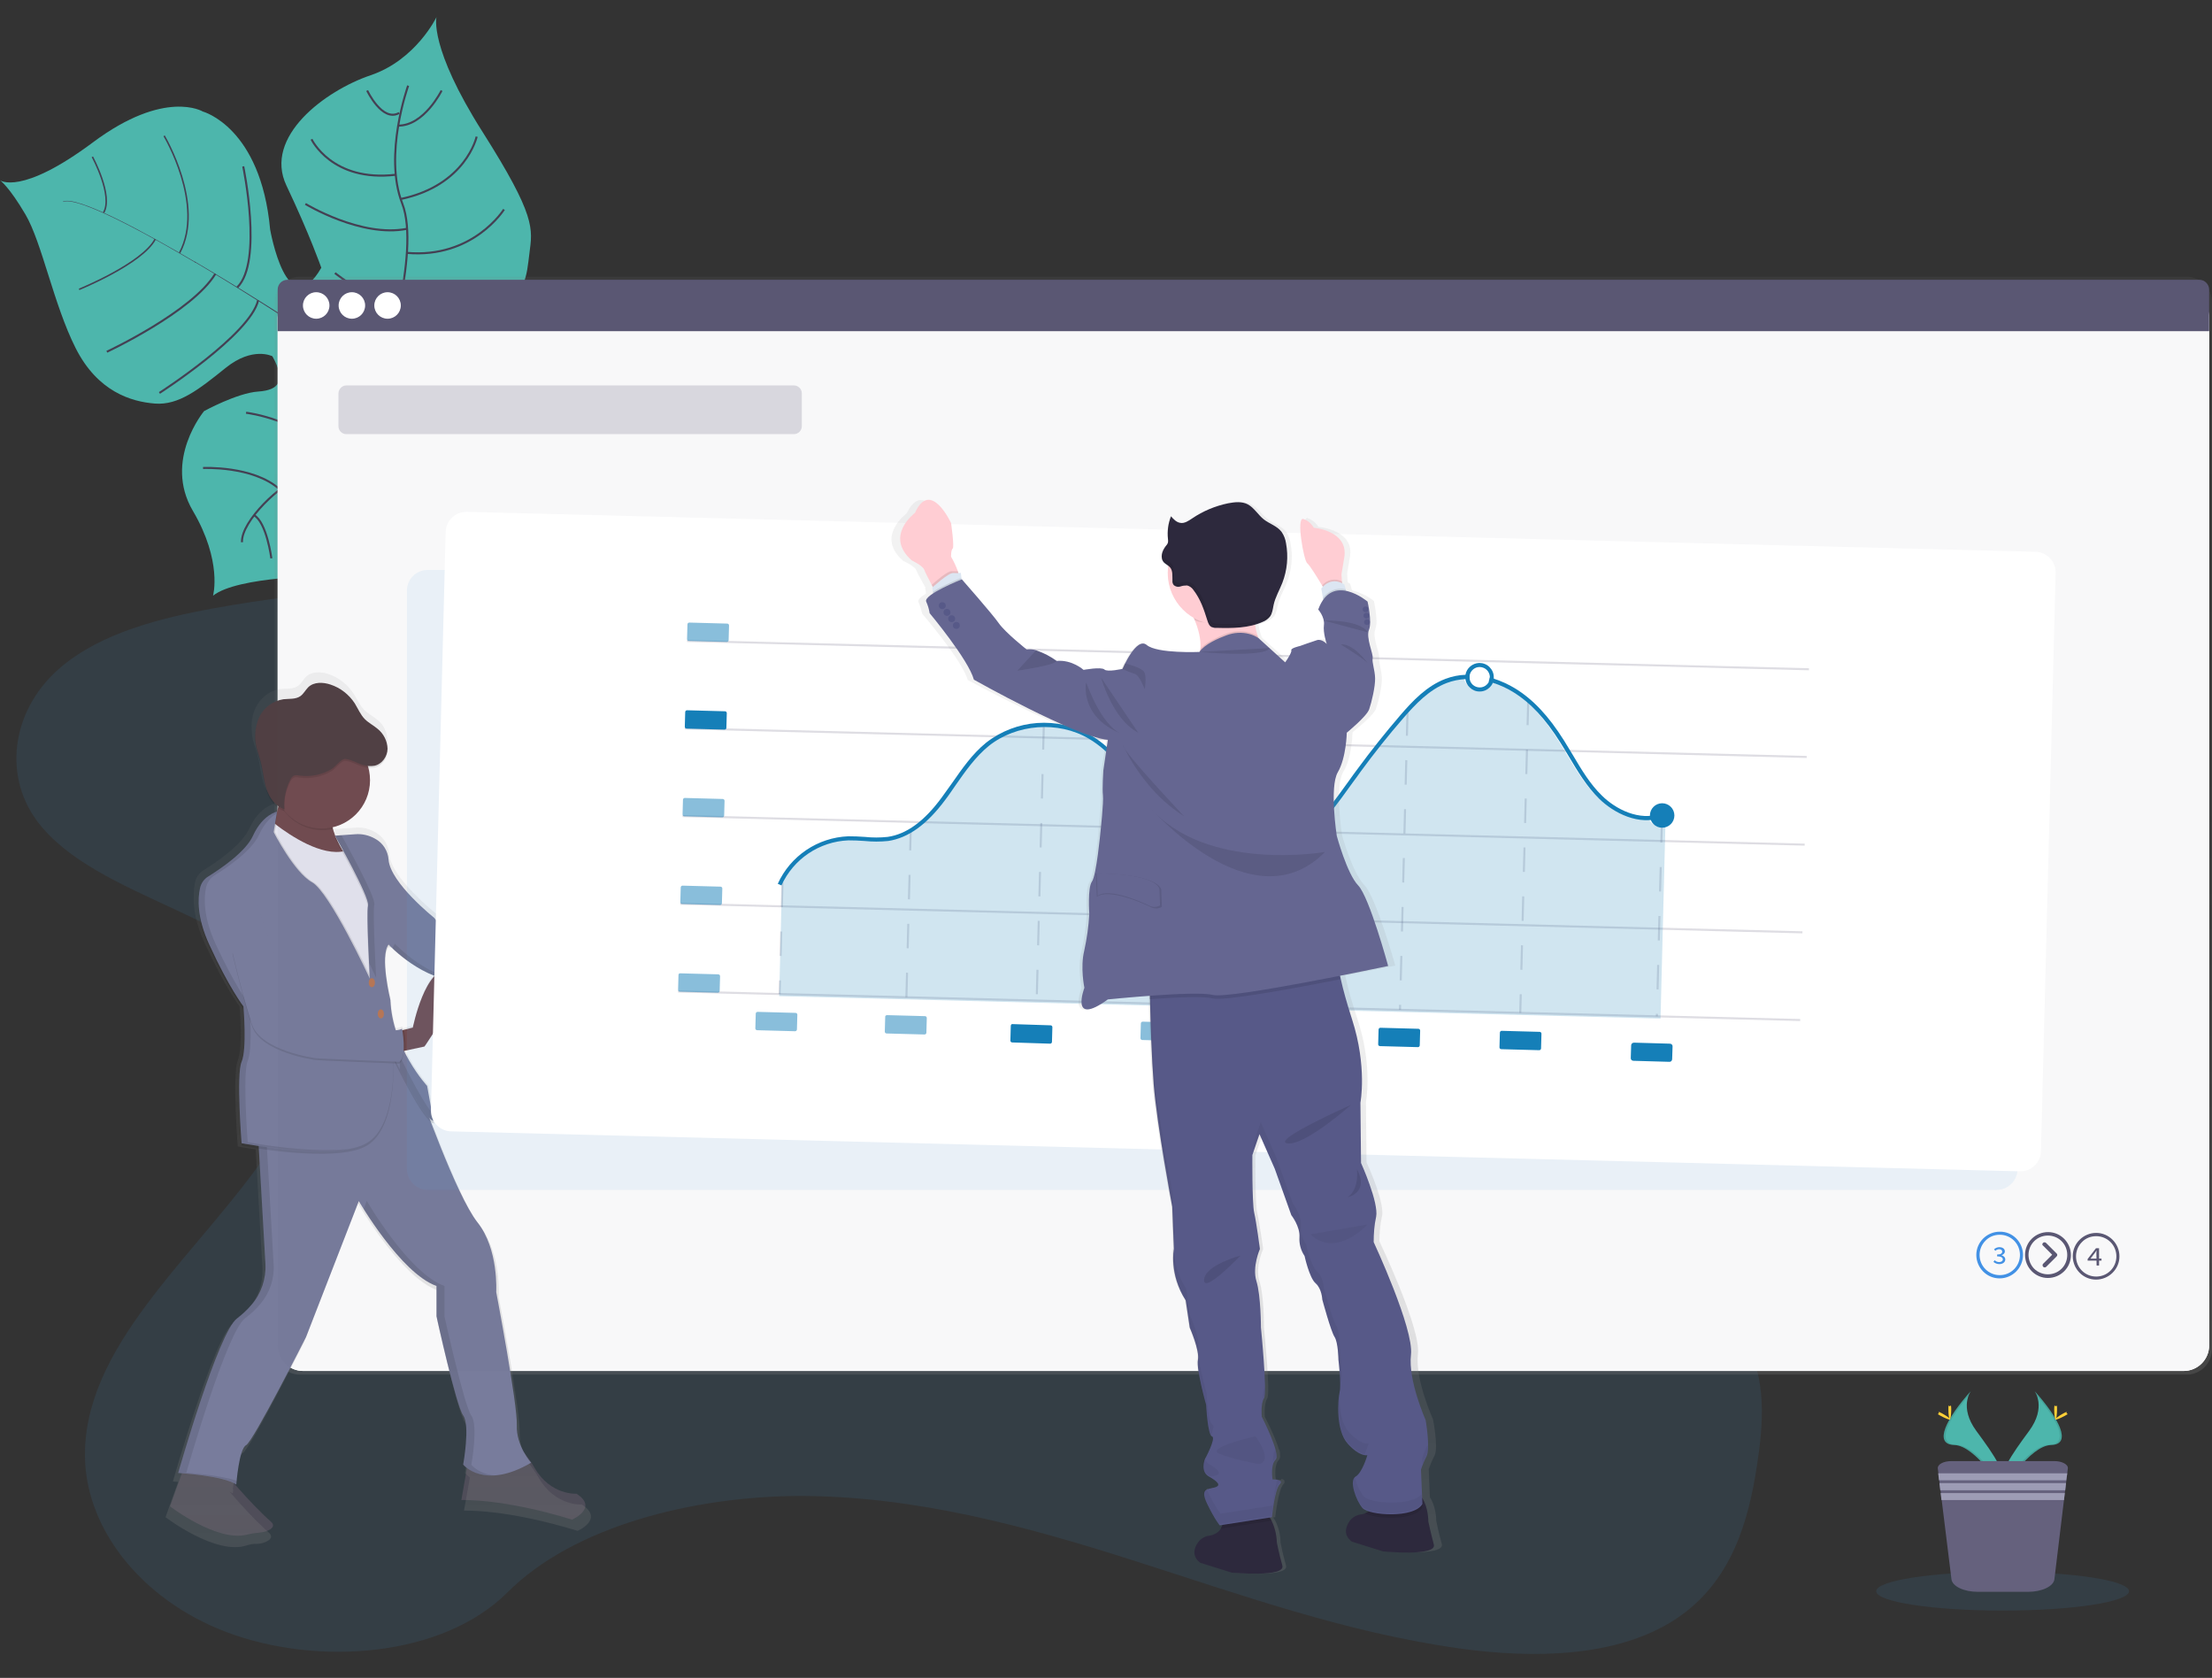<?xml version="1.0" encoding="utf-8"?>
<!-- Generator: Adobe Illustrator 22.0.1, SVG Export Plug-In . SVG Version: 6.00 Build 0)  -->
<svg version="1.1" id="ebf8a77a-edff-4dc3-b5b4-de0e5991af45"
	 xmlns="http://www.w3.org/2000/svg" xmlns:xlink="http://www.w3.org/1999/xlink" x="0px" y="0px" viewBox="0 0 1085 822.8"
	 style="enable-background:new 0 0 1085 822.8;" xml:space="preserve">
<rect x="0" y="0" width="1085" height="822.8" fill="#333333" stroke="none"/>
<style type="text/css">
	.st0{fill:#4DB6AC;}
	.st1{fill:#444053;}
	.st2{fill:none;stroke:#444053;stroke-miterlimit:10;}
	.st3{fill:none;stroke:#444053;stroke-width:0.75;stroke-miterlimit:10;}
	.st4{opacity:0.1;fill:#45A2EF;enable-background:new    ;}
	.st5{fill:url(#SVGID_1_);}
	.st6{fill:#FFFFFF;}
	.st7{fill:#4F4D59;}
	.st8{fill:url(#SVGID_2_);}
	.st9{fill:#787C9C;}
	.st10{opacity:0.1;enable-background:new    ;}
	.st11{fill:#714B4F;}
	.st12{fill:#E6E6F0;}
	.st13{fill:#BA7855;}
	.st14{fill:#503F43;}
	.st15{opacity:4.000000e-02;fill:#5A5773;enable-background:new    ;}
	.st16{fill:#5A5773;}
	.st17{opacity:0.1;fill:#5FA6E0;enable-background:new    ;}
	.st18{opacity:0.2;fill:none;stroke:#5A5773;stroke-miterlimit:10;enable-background:new    ;}
	.st19{opacity:0.2;fill:none;stroke:#5A5773;stroke-miterlimit:10;stroke-dasharray:12;enable-background:new    ;}
	.st20{fill:#157FB8;}
	.st21{display:none;opacity:0.5;fill:#DF99CA;enable-background:new    ;}
	.st22{opacity:0.2;fill:#157FB8;enable-background:new    ;}
	.st23{opacity:0.5;fill:#157FB8;enable-background:new    ;}
	.st24{fill:#4291E5;}
	.st25{opacity:0.2;fill:#5A5773;enable-background:new    ;}
	.st26{fill:url(#SVGID_3_);}
	.st27{fill:#2D293D;}
	.st28{fill:#575988;}
	.st29{opacity:5.000000e-02;enable-background:new    ;}
	.st30{opacity:5.000000e-02;}
	.st31{fill:#FFCDD3;}
	.st32{fill:#DCE6F2;}
	.st33{fill:#656691;}
	.st34{opacity:0.1;}
	.st35{fill:#FFD037;}
	.st36{fill:#65617D;}
	.st37{fill:#9D9CB5;}
</style>
<title>setup analytics</title>
<path class="st0" d="M214.1,8.4c0,0-3.8,14.7,22.6,56.3s24.5,47.5,23,59.4s-1.4,18.4-16.7,33c0,0-45.9,15.1-52,24.4
	s10.1,43.5,10.1,43.5s15.6,41.5-40.5,57.4c0,0-43.9,0.1-56.1,9.7c0,0,4.7-16.8-9.9-41.6s5.5-48.9,5.5-48.9s16.2-8.9,26.6-9.6
	s13.6-5.4,6.9-17.3c0,0-9.6-5-22.9,5.7S87.6,198.8,76,197.9s-28.1-5.8-38.9-27.2S20.6,119,12.5,105.2S0,88.4,0,88.4
	s10.2,7.8,45.6-18.6s53.9-15.1,53.9-15.1s28.4,7.6,33,57.8c0,0,8.3,47.8,25.1,18.8c0,0-5.7-16.3-17.1-40.3s19.1-46.6,41.3-54.1
	S214.1,8.4,214.1,8.4z"/>
<path class="st1" d="M31,99l-0.1-0.2c7-2.9,39.3,14.6,65.1,29.8l-0.1,0.2C59.4,107.3,36.4,96.7,31,99z"/>
<path class="st1" d="M95.3,128.4l0.3-0.1c20.6,12.1,45.4,27.6,63.9,40.1c1.8,1.2,3.6,2.4,5.5,3.5l-0.3,0.5c-1.9-1.1-3.7-2.3-5.5-3.5
	C140.7,156.3,115.9,140.5,95.3,128.4z"/>
<path class="st1" d="M164.1,172l0.5-0.4c37.2,22.3,89.5,17,89.9,17l-5.8,6.6C248.3,195.2,201.6,194.4,164.1,172z"/>
<path class="st2" d="M200.2,42c0,0-12.2,33.9-2.9,57.8s-10,83.1-10,83.1s-6.4,24.9-16.7,31.1c0,0-14.9,18.5-23.6,20.6
	s-28.8,20.9-28.3,31.3"/>
<path class="st2" d="M216.6,44.4c0,0-8.6,17.4-21.4,17.2"/>
<path class="st2" d="M233.8,67c0,0-5.2,23.9-37.3,30.6"/>
<path class="st2" d="M247.2,102.7c0,0-15.1,24.2-47.7,21.3"/>
<path class="st2" d="M244.4,148.1c0,0-28.5,18.6-50,8.4"/>
<path class="st2" d="M180.1,44.4c0,0,7.4,15.7,15.7,11"/>
<path class="st2" d="M152.8,68.3c0,0,10,21.1,41.3,17.4"/>
<path class="st2" d="M149.8,100c0,0,27.5,16.7,49.8,12.2"/>
<path class="st2" d="M164.3,133.9c0,0,21.8,17.4,32,13.4"/>
<path class="st2" d="M159.2,146.8c0,0,5.9,18.2,0.1,21.7"/>
<path class="st2" d="M139.9,174.2c0,0,11.2-11.1,8.1-13.2"/>
<path class="st2" d="M119.3,81.6c0,0,9.8,46.7-2.9,59.3"/>
<path class="st2" d="M78.2,192.7c0,0,44.5-28.6,48.4-45.4"/>
<path class="st2" d="M52.4,172.5c0,0,41.8-19.5,53.2-38.2"/>
<path class="st3" d="M80.5,66.6c0,0,20.2,33.8,7.6,57.4"/>
<path class="st3" d="M38.8,141.9c0,0,31-12.6,37.3-24.6"/>
<path class="st3" d="M45.3,76.9c0,0,10.4,19.1,5.5,27.4"/>
<path class="st2" d="M152.7,190.1c0,0,28-3.8,31,3.6"/>
<path class="st2" d="M197.5,247.4c0,0-1.5-30.6-19-42.5"/>
<path class="st2" d="M120.7,202.4c0,0,29.4,3.5,39.8,22.6"/>
<path class="st2" d="M170,269.6c0,0,4.5-22.4-16.9-38.3"/>
<path class="st2" d="M99.6,229.5c0,0,24.4-1.2,37.4,10.3"/>
<path class="st2" d="M133.1,273.8c0,0-2.3-17.8-8.6-21.2"/>
<path class="st4" d="M390.9,733.6c57.3-0.2,112.2,14.8,164.6,31.5c52.5,16.7,104.5,35.5,160.6,43.3c36.1,5,77.2,4.4,105.8-14.4
	c27.4-18,35.7-47.8,39.9-75.3c3.2-20.7,4.8-42.4-5.7-61.3c-7.2-13.1-19.8-23.9-28.6-36.3c-30.6-43.5-11-99.2,20-143.9
	c14.6-21,31.6-41.1,42.6-63.2c11.1-22.1,15.8-47.2,5.2-69c-10.5-21.6-34.9-37.2-61.2-47.8c-53.3-21.6-115.7-26.1-176.4-27.7
	c-134.4-3.6-269.2,5-403.7,13.5c-49.8,3.2-99.7,6.4-148.6,15.2c-27.2,4.9-55.1,12.2-74.5,28.1c-24.6,20-30.1,52.7-12.8,76.2
	c29.1,39.2,107.3,46.4,128,88.9c11.5,23.5,0.9,50.4-14.3,73C99.1,613,43.4,656.6,41.7,710.8c-1.3,37.3,26.9,73.5,69.5,89.6
	c44.6,16.8,105.7,12.3,137.6-19.4C281.6,748.1,340.3,734,390.9,733.6z"/>
<linearGradient id="SVGID_1_" gradientUnits="userSpaceOnUse" x1="609.85" y1="129.79" x2="609.85" y2="668.19" gradientTransform="matrix(1 0 0 -1 0 803.89)">
	<stop  offset="0" style="stop-color:#808080;stop-opacity:0.25"/>
	<stop  offset="0.54" style="stop-color:#808080;stop-opacity:0.12"/>
	<stop  offset="1" style="stop-color:#808080;stop-opacity:0.1"/>
</linearGradient>
<path class="st5" d="M147.2,135.7h925.3c6.9,0,12.5,5.6,12.5,12.5v513.4c0,6.9-5.6,12.5-12.5,12.5H147.2c-6.9,0-12.5-5.6-12.5-12.5
	V148.2C134.7,141.3,140.3,135.7,147.2,135.7z"/>
<path class="st6" d="M148.7,143.3h922.4c6.9,0,12.5,5.6,12.5,12.5v504c0,6.9-5.6,12.5-12.5,12.5H148.7c-6.9,0-12.5-5.6-12.5-12.5
	v-504C136.2,148.9,141.8,143.3,148.7,143.3z"/>
<path class="st6" d="M148.7,143.3h922.4c6.9,0,12.5,5.6,12.5,12.5v504c0,6.9-5.6,12.5-12.5,12.5H148.7c-6.9,0-12.5-5.6-12.5-12.5
	v-504C136.2,148.9,141.8,143.3,148.7,143.3z"/>
<g>
	<path class="st7" d="M91.7,715.5l-8.3,23.2c0,0,22.8,17.5,37.6,13.9c2.2-0.6,4.5-0.9,6.8-1.1c3.1-0.2,8.4-2.5,5.1-5.3
		c-10.5-9.2-24.5-26.3-24.5-26.3L91.7,715.5z M230.2,713.3l-3.9,22.3c0,0,20.2-0.9,54.3,9.6c0,0,13.1-5.7,2.2-12.7
		c0,0-12.7,0.9-20.6-12.7c-7.9-13.6-12.7-11.8-12.7-11.8L230.2,713.3z"/>
	<g>
		
			<linearGradient id="SVGID_2_" gradientUnits="userSpaceOnUse" x1="305.286" y1="222.333" x2="305.286" y2="-206.652" gradientTransform="matrix(1 0 0 1 -114.15 536.368)">
			<stop  offset="0" style="stop-color:#808080;stop-opacity:0.25"/>
			<stop  offset="0.54" style="stop-color:#808080;stop-opacity:0.12"/>
			<stop  offset="1" style="stop-color:#808080;stop-opacity:0.1"/>
		</linearGradient>
		<path class="st8" d="M285.4,737.8c0,0-13,0.9-21.1-13c-1.6-2.8-3.4-5.4-5.5-7.9c-2.6-4.3-3.9-9.1-3.9-14.1
			c0.5-10.3-10.3-66.9-10.3-66.9s1.4-21.5-9.4-35c-7.1-8.9-17.3-34.3-23.4-50.6c0.4,0.4,0.9,0.6,1.5,0.8l-0.2-1.4l0.2,0.1l-3.1-17.5
			c-4.6-5.3-8.5-11.2-11.6-17.6l0.7-0.2l9.5-2c0,0,15.5-22,16.4-32.8l1.3,0.1h1.8c19.7-0.4,42.9,2.2,42.9,2.2c0-0.1-0.1-0.3-0.2-0.8
			c-0.6-2.2-1.1-4.4-1.4-6.6l0.9-0.1l8.8-0.6c0,0,30.5-34.1,19.3-40.4s-22.9,28.3-22.9,28.3l-3.8,0.7l-1,0.2
			c0.1-0.1,0.2-0.3,0.3-0.4s-49.8-2.2-57.5-14.4c0,0-22-17.5-22.9-29.2c-0.5-6.2-4.4-9.5-7.9-11.2c-2.7-1.3-5.7-1.9-8.7-1.6
			l-10.3,0.7l0.7,1.3h-0.4c-0.6-1.5-1.2-3-1.6-4.6h0.2c-0.1-0.3-0.1-0.6-0.2-1c13-3.1,21.1-16.1,18-29.2c-0.1-0.2-0.1-0.5-0.2-0.7
			c1,0.1,2,0.1,3-0.1c3.8-0.8,6.5-4.6,6.6-8.5v-0.9c-0.1-3.9-1.9-7.6-5-10c-2.1-1.7-4.5-2.9-6.4-4.8c-2.2-2.3-3.4-5.3-5.2-8
			c-2.9-4.4-7.2-7.8-12.2-9.5c-3.7-1.3-8.3-1.4-11.1,1.3c-1.5,1.4-2.3,3.4-4,4.5c-2.4,1.7-5.6,1.2-8.5,1.5
			c-5.3,0.6-9.9,4.4-12.2,9.1c-1.4,3-2.1,6.3-2,9.6c0,2.3,0.2,4.6,0.8,6.8c0.6,2.2,1.4,4.3,2,6.5c1.3,4.6,1.6,9.4,3,13.9
			c1,3.3,2.9,6.3,5.6,8.5l-0.4,1.9c-0.3,0.1-7.3,1.6-12.1,12.1c-3.8,8.3-16.7,16.9-22.4,20.4c-2.1,1.3-3.7,3.4-4.2,5.9
			c-0.5,2.4-0.8,5-0.7,7.5c-0.1,5.4,1,12.9,5.4,22.4c9.9,21.6,17.1,31,17.1,31s0.6,6.6,0.6,13.6c0,5.2-0.4,10.3-1.5,12.9
			c-0.9,2.2-1.2,7.8-1.2,14.1c0,12.2,1.2,28.1,1.2,28.1s3.4,0.7,8.8,1.4l3.3,58.2c0.4,7-1.8,14-6.3,19.4c-2.3,2.9-5,5.4-8,7.6
			c-9.4,6.7-29.6,77.7-29.6,77.7s1,0.1,2.6,0.2L81.2,744c0,0,24.8,19,39.9,13.8c1.6-0.5,3.3-0.8,5-0.7c3,0,9.4-2.3,5.8-5.5
			c-6.4-5.6-14.2-14.2-19.3-20.1c0.5,0.2,1,0.5,1.4,0.8v-0.1l0.2,0.1c0,0,0.1-0.7,0.2-1.8l-0.2-0.1c0.5-4.7,1.9-16.4,4.8-17.8
			c3.6-1.8,30.1-54.3,30.1-54.3l26.5-68.2c0,0,21.1,36.4,39,42.6v15.2c0,0,9.9,44.9,13.5,49.8s0,24.7,0,24.7
			c0.7,0.8,1.5,1.5,2.4,2.1l-2.9,16.3c0,0,20.6-0.9,55.7,9.9C283.2,750.8,296.6,745,285.4,737.8L285.4,737.8z M202.8,503l-4.4,1.1
			l-0.9,0.2c-0.1-0.5-0.1-0.9-0.1-0.9c-1,0.4-2.1,0.7-3.2,0.8c-1.5-4.9-2.4-10-2.7-15.1c0,0-2.5-10.4-2.7-18.8
			c0-3.3,0.5-6.1,1.8-7.7l1.5,0.1l1,1l0.1,0.1l0.5,0.5l0.5,0.5l0.1,0.1l0.6,0.5l0.1,0.1l0.6,0.5h0.1l0.7,0.5l0.1,0.1l0.7,0.6h0.1
			l0.7,0.5l0.2,0.1l0.8,0.6l0.2,0.1l0.7,0.5l0.1,0.1l0.8,0.6l0.2,0.1l0.9,0.6h0.1l0.9,0.6l0.2,0.1l0.9,0.6l0.2,0.1l0.9,0.5l0.2,0.1
			l1,0.6l0.2,0.1l1,0.6h0.1l1,0.5l0.2,0.1l1.1,0.5l0.2,0.1l1,0.5l0.2,0.1l1.1,0.5l0.3,0.1l1.2,0.5C206.5,484.7,202.8,503,202.8,503
			L202.8,503z"/>
		<path class="st9" d="M126.3,551.8l3.9,68c0.4,7.2-2,14.4-6.7,19.9c-2.1,2.5-4.6,4.8-7.2,6.8c-9.2,6.6-28.9,75.8-28.9,75.8
			s22.3,1.3,28.5,5.7c0,0,1.3-17.5,4.8-19.3s29.4-53,29.4-53L176,589c0,0,20.6,35.5,38.1,41.6v14.9c0,0,9.6,43.8,13.1,48.6
			s0,24.1,0,24.1s10.1,12.7,33.3-0.9c0,0-7.4-8.3-7-18.4s-10.1-65.3-10.1-65.3s1.3-21-9.2-34.2s-28.1-63.5-28.1-63.5l-12.1-26
			L126.3,551.8z"/>
		<path class="st10" d="M91.4,722.2c0,0,19.7-69.2,28.9-75.8c2.8-2.1,5.4-4.5,7.6-7.2c4.5-5.4,6.8-12.4,6.3-19.4l-3.9-68l64.6-39.9
			L194,510l-67.7,41.7l3.9,68c0.5,7.1-1.8,14-6.3,19.5c-2.2,2.7-4.8,5.1-7.6,7.2c-9.2,6.6-28.9,75.8-28.9,75.8s22.3,1.3,28.5,5.7
			c0,0,0.1-0.7,0.2-1.8C107.5,723.2,91.4,722.3,91.4,722.2L91.4,722.2z M231.2,718.3c0,0,3.5-19.3,0-24.1S218,645.5,218,645.5v-14.9
			c-17.5-6.1-38.1-41.7-38.1-41.7l-1.5,4c5.9,9.4,21.8,32.8,35.7,37.7v14.9c0,0,9.6,43.8,13.1,48.6s0,24.1,0,24.1s4.9,6.2,15.7,5.3
			C234.9,723,231.2,718.3,231.2,718.3L231.2,718.3z"/>
		<path class="st11" d="M277.1,475.5l-8.6,0.6l-4.5,0.3v-11l6-1.1l3.7-0.7c0,0,11.4-33.7,22.4-27.6S277.1,475.5,277.1,475.5
			L277.1,475.5z M139,385.3c0,0-5.7,21.9-7.4,35.5s40.8,2.6,40.8,2.6s-16.2-19.7-7-30.2L139,385.3z"/>
		<path class="st12" d="M185.1,476.4l0.9,8.3l-13.6-0.9l-13.6-11.9l-13.7-38l-8.8-13.6l-6.6-8.3l2.6-10.1c0,0,1.2,1,3.2,2.6
			c6.7,5.1,22.3,15.7,33.8,12.8c0.5-0.1,1.1-0.3,1.6-0.5l17.1,29.4L185.1,476.4z"/>
		<path class="st10" d="M135.9,399.3c0,0-7,1.3-11.8,11.8c-3.7,8.1-16.2,16.4-21.8,19.9c-2.2,1.3-3.7,3.4-4.2,5.9
			c-1.1,5-1.6,14.3,4.6,27.7c9.6,21,16.7,30.2,16.7,30.2s1.8,21-0.9,27.2s0,39.9,0,39.9s46,8.8,61.3,0s13.1-42.5,13.1-42.5
			s14.5,30.6,19.7,31.5l-3.1-17.1c0,0-17.1-18.4-18-42.1c0,0-5.3-21.5-0.9-27.2c0,0,74.1,6.1,78.4,0.9c0,0-48.6-2.2-56.1-14
			c0,0-21.5-17.1-22.4-28.5c-0.3-4.3-2.7-8.2-6.6-10.3c-3-1.7-6.4-2.5-9.8-2.2l-9.9,0.7c0,0,17.1,30.2,16.2,34.2s0.9,35.9,0.9,35.9
			s-19.7-42.5-28.4-47.4s-18.7-24.5-18.7-24.5L135.9,399.3"/>
		<path class="st10" d="M185.1,476.4l0.9,8.3l-13.6-0.9l-13.6-11.9l-13.7-38l-8.8-13.6l-6.6-8.3l2.6-10.1c0,0,1.2,1,3.2,2.6
			l-0.6,3.5c0,0,10.1,19.8,18.8,24.6s28.5,47.3,28.5,47.3s-1.8-32-0.9-35.9c0.6-2.7-7.1-17.5-12.1-26.7c0.5-0.1,1.1-0.3,1.6-0.5
			l17.1,29.3L185.1,476.4z M268.4,476.1l-4.5,0.3v-11l6-1.1C267.8,467.1,267.8,472,268.4,476.1z"/>
		<path class="st9" d="M135.9,398c0,0-7,1.3-11.8,11.8c-3.7,8.1-16.2,16.4-21.8,19.9c-2.2,1.3-3.7,3.4-4.2,5.9
			c-1.1,5-1.6,14.3,4.6,27.7c9.6,21,16.7,30.2,16.7,30.2s1.8,21-0.9,27.2s0,39.9,0,39.9s46,8.8,61.3,0s13.1-42.6,13.1-42.6
			s14.5,30.7,19.7,31.6l-3.1-17.1c0,0-17.1-18.4-18-42.1c0,0-5.3-21.5-0.9-27.2c0,0,17.1,18.4,36.4,18s42.1,2.2,42.1,2.2
			s-4.4-14,0-19.3c0,0-48.6-2.2-56.1-14c0,0-21.5-17.1-22.4-28.5c-0.3-4.3-2.7-8.2-6.6-10.3c-3-1.7-6.4-2.5-9.8-2.2l-9.9,0.7
			c0,0,17.1,30.2,16.2,34.2s0.9,35.9,0.9,35.9s-19.7-42.5-28.4-47.3S134.2,408,134.2,408L135.9,398"/>
		<path class="st10" d="M126.3,444c0,0,10.5,35.5,16.6,39.9s43.4,26.7,54.3,21.5c0,0,2.6,13.1-1.3,16.2c0,0-40.9-1.6-41.2-1.8
			c0,0-26.7-3.5-31.1-16.6s-9.6-35.5-9.6-35.5L126.3,444z"/>
		<ellipse class="st13" cx="182.4" cy="481.9" rx="1.5" ry="2.2"/>
		<ellipse class="st13" cx="186.8" cy="497.2" rx="1.5" ry="2.2"/>
		<path class="st10" d="M121.5,560.1c0,0-2.6-33.7,0-39.9s0.9-27.2,0.9-27.2s-7-9.2-16.7-30.2c-6.1-13.4-5.7-22.7-4.6-27.7
			c0.6-2.5,2.1-4.6,4.2-5.9c5.6-3.4,18.1-11.8,21.8-19.9c2.7-5.9,6.1-8.9,8.6-10.4l0.2-1c0,0-7,1.3-11.8,11.8
			c-3.7,8.1-16.2,16.4-21.8,19.9c-2.2,1.3-3.7,3.4-4.2,5.9c-1.1,5-1.6,14.3,4.6,27.7c9.6,21,16.7,30.2,16.7,30.2s1.8,21-0.9,27.2
			s0,39.9,0,39.9s32.9,6.3,52.3,2.9C151,565.8,121.5,560.1,121.5,560.1z M180.6,444c-0.6,2.7,0,18.6,0.5,28.3
			c2.1,4.3,3.4,7.2,3.4,7.2s-1.8-32-0.9-35.9c0.8-3.8-14.6-31.2-16.1-34l-3.2,0.2C164.4,409.8,181.5,440,180.6,444z M230.1,480.8
			c-19.3,0.4-36.4-18-36.4-18c-0.5,0.7-0.9,1.5-1.1,2.4c5,4.7,19,16.4,34.4,16c19.3-0.4,42.1,2.2,42.1,2.2s-0.1-0.3-0.2-0.8
			C256,481.3,243.1,480.7,230.1,480.8L230.1,480.8z M196,517.6c0,0,0.2,2.7,0.1,6.9c4.6,9,12.9,24.5,16.6,25.1l-0.6-3.6
			C205.6,538,196,517.6,196,517.6L196,517.6z"/>
		<path class="st11" d="M208.2,513.2l-9.3,2l-7.3,1.5l3.9-11l2.7-0.7l4.3-1.1c0,0,6.1-30.7,18.4-28.5S208.2,513.2,208.2,513.2
			L208.2,513.2z"/>
		<path class="st10" d="M198.9,515.2l-7.3,1.5l3.9-11l2.7-0.7C198.9,508.4,199.1,511.8,198.9,515.2L198.9,515.2z"/>
		<path class="st9" d="M126.3,443.1c0,0,10.5,35.5,16.6,39.9s43.4,26.7,54.3,21.5c0,0,2.6,13.1-1.3,16.2c0,0-40.9-1.6-41.2-1.8
			c0,0-26.7-3.5-31.1-16.6s-9.6-35.5-9.6-35.5L126.3,443.1z"/>
		<path class="st10" d="M139.4,386.1c0,0-0.9,3.4-2.1,8.4c5,9.4,15.7,14.4,26.1,12c-1.1-4.5-0.8-9,2.3-12.6L139.4,386.1z"/>
		<circle class="st11" cx="157.8" cy="382.6" r="23.7"/>
		<path class="st10" d="M178.4,376.1c1.7,0.5,3.5,0.6,5.3,0.3c3.7-0.8,6.3-4.5,6.4-8.3c-0.1-3.8-1.9-7.4-4.9-9.8
			c-2-1.7-4.4-2.9-6.2-4.7c-2.2-2.2-3.4-5.2-5-7.8c-2.8-4.3-7-7.6-11.9-9.2c-3.6-1.2-8.1-1.4-10.9,1.3c-1.4,1.4-2.3,3.3-3.9,4.4
			c-2.3,1.6-5.5,1.2-8.3,1.5c-5.2,0.8-9.7,4.1-11.9,8.9c-2.1,4.8-2.6,10.1-1.2,15.2c0.6,2.1,1.3,4.2,1.9,6.4
			c1.2,4.5,1.5,9.1,2.9,13.5s4.4,8.7,8.8,10c-0.4-4.9,0.6-9.9,2.8-14.3c0.4-1,1.1-1.8,2-2.2c0.8-0.2,1.6-0.2,2.4,0
			c5.5,0.8,11.2-0.3,16-3.2c1.7-1,4.3-4.5,6.1-4.9C171.3,372.8,176,375.6,178.4,376.1L178.4,376.1z"/>
		<path class="st14" d="M178.4,375.2c1.7,0.5,3.5,0.6,5.3,0.3c3.7-0.8,6.3-4.5,6.4-8.3c-0.1-3.8-1.9-7.4-4.9-9.8
			c-2-1.7-4.4-2.9-6.2-4.7c-2.2-2.2-3.4-5.2-5-7.8c-2.8-4.3-7-7.6-11.9-9.2c-3.6-1.2-8.1-1.4-10.9,1.3c-1.4,1.4-2.3,3.3-3.9,4.4
			c-2.3,1.6-5.5,1.2-8.3,1.5c-5.2,0.8-9.7,4.1-11.9,8.9c-2.1,4.8-2.5,10.1-1.2,15.1c0.6,2.1,1.3,4.2,1.9,6.4
			c1.2,4.5,1.5,9.1,2.9,13.5s4.4,8.7,8.8,10c-0.4-4.9,0.6-9.9,2.8-14.3c0.4-1,1.1-1.8,2-2.2c0.8-0.2,1.6-0.2,2.4,0
			c5.5,0.8,11.2-0.3,16-3.2c1.7-1,4.3-4.5,6.1-4.9C171.3,371.9,176,374.7,178.4,375.2L178.4,375.2z"/>
	</g>
</g>
<path class="st15" d="M148.7,143.3h922.4c6.9,0,12.5,5.6,12.5,12.5v504c0,6.9-5.6,12.5-12.5,12.5H148.7c-6.9,0-12.5-5.6-12.5-12.5
	v-504C136.2,148.9,141.8,143.3,148.7,143.3z"/>
<path class="st16" d="M1078.8,137.2H141c-2.7,0-4.8,2.2-4.8,4.8v20.4h947.4V142C1083.6,139.4,1081.4,137.2,1078.8,137.2z"/>
<g id="_x34_856ee63-6c9d-47e3-9e79-3603b2312fc4">
	<circle class="st6" cx="155.1" cy="149.8" r="6.5"/>
	<circle class="st6" cx="172.6" cy="149.8" r="6.5"/>
	<circle class="st6" cx="190.1" cy="149.8" r="6.5"/>
</g>
<path class="st17" d="M209.8,279.5h769.6c5.6,0,10.2,4.6,10.2,10.2v283.6c0,5.6-4.6,10.2-10.2,10.2H209.8c-5.6,0-10.2-4.6-10.2-10.2
	V289.7C199.6,284,204.2,279.5,209.8,279.5z"/>
<path class="st6" d="M229,251l769.4,19.6c5.6,0.1,10.1,4.8,9.9,10.4l-7.2,283.5c-0.1,5.6-4.8,10.1-10.4,9.9l-769.4-19.6
	c-5.6-0.1-10.1-4.8-9.9-10.4l7.2-283.5C218.7,255.3,223.4,250.9,229,251z"/>
<line class="st18" x1="337" y1="314.3" x2="887.3" y2="328.2"/>
<line class="st18" x1="335.9" y1="357.2" x2="886.2" y2="371.2"/>
<line class="st18" x1="334.8" y1="400.2" x2="885.2" y2="414.2"/>
<line class="st18" x1="333.7" y1="443.2" x2="884.1" y2="457.2"/>
<line class="st19" x1="383.8" y1="432.8" x2="382.4" y2="487.5"/>
<line class="st18" x1="332.6" y1="486.2" x2="883" y2="500.2"/>
<line class="st19" x1="444.6" y1="489" x2="446.7" y2="407.6"/>
<line class="st19" x1="512" y1="355.6" x2="508.5" y2="490.7"/>
<line class="st19" x1="572.2" y1="407.3" x2="570.1" y2="492.2"/>
<line class="st19" x1="632.2" y1="417.2" x2="630.3" y2="493.8"/>
<line class="st19" x1="690.4" y1="348.8" x2="686.7" y2="495.2"/>
<line class="st19" x1="749.6" y1="343.6" x2="745.7" y2="496.7"/>
<line class="st19" x1="815.2" y1="401.2" x2="812.7" y2="498.4"/>
<circle class="st20" cx="815.3" cy="399.9" r="6"/>
<path class="st20" d="M815.6,400.8c-11.7,4.4-24.1-2.2-31.2-9.1c-6.1-6-10.5-13.4-14.8-20.6c-1.3-2.3-2.8-4.6-4.2-6.9
	c-7.4-11.8-14.8-19.7-23.3-24.9c-3.1-1.9-6.4-3.4-9.9-4.5c-0.6-0.2-1.3-0.4-2-0.6c0.3-0.6,0.5-1.3,0.5-2c0.7,0.2,1.3,0.4,2,0.6
	c3.7,1.2,7.2,2.8,10.5,4.8c8.8,5.4,16.4,13.5,24,25.6c1.4,2.3,2.8,4.6,4.2,6.9c4.2,7.1,8.5,14.4,14.4,20.1
	c6.6,6.5,18.2,12.7,29.1,8.7L815.6,400.8z"/>
<path class="st21" d="M620.7,502.6l18.6,0.5c0.5,0,0.9,0.4,0.9,0.9l-0.2,7.2c0,0.5-0.4,0.9-0.9,0.9l-18.6-0.5
	c-0.5,0-0.9-0.4-0.9-0.9l0.2-7.2C619.8,503,620.2,502.6,620.7,502.6z"/>
<g>
	<path class="st22" d="M808.7,401.1c-9.8,0.9-19.4-4.6-25.3-10.4c-6.1-6-10.5-13.4-14.8-20.6c-1.3-2.3-2.8-4.6-4.2-6.9
		c-7.4-11.8-14.8-19.7-23.3-24.9c-3.1-1.9-6.4-3.4-9.9-4.5c-0.3,0.8-0.8,1.5-1.4,2.1c-1.3,1.3-3,2.1-4.9,2.1h-0.3
		c-3.4-0.1-6.3-2.7-6.8-6.1c-3.1,0.1-6.3,0.8-9.2,1.9c-8.7,3.3-15.4,10.4-21.4,17.3c-7.3,8.4-14.3,17.2-20.9,26.3
		c-1.3,1.8-2.7,3.6-4,5.5c-7.1,9.9-14.5,20.2-24,28.2c-12.8,10.8-28.2,15.5-41.1,12.5c-15.6-3.6-26.7-17.4-34.6-28.9
		c-1-1.5-2-3-3.1-4.5c-7.4-11-15.1-22.4-26.4-29c-14.9-8.8-35.5-7.2-49,3.6c-6.6,5.3-11.5,12.4-16.3,19.4c-1.6,2.4-3.3,4.8-5.1,7.2
		c-9,12.1-18.1,18.6-27.9,20.1c-3.9,0.4-7.8,0.4-11.7,0c-2.6-0.2-5.2-0.4-7.9-0.3c-13.2,0.6-25.2,8-31.6,19.7l-1.4,57.6l432.3,11
		l2.4-95.2c-2.9,1.6-6.6,0.5-8.1-2.4C808.8,401.6,808.7,401.4,808.7,401.1L808.7,401.1z"/>
	<path class="st20" d="M730.6,327.1c-1.3-1.3-3.1-2-5-2c-3.4,0.1-6.3,2.6-6.8,5.9c-0.1,0.4-0.1,0.8-0.1,1.2c0,0.3,0,0.5,0.1,0.8
		c0.2,1.6,0.9,3,2.1,4.1c1.2,1.2,2.9,2,4.7,2h0.3c1.9,0,3.6-0.8,4.9-2.1c0.6-0.6,1.1-1.3,1.4-2.1c0.3-0.6,0.4-1.3,0.5-2
		c0-0.3,0-0.6,0-0.9C732.7,330.1,731.9,328.4,730.6,327.1z M730.3,334.3c-0.2,0.5-0.5,0.9-0.9,1.3c-1.9,2-5.1,2-7.1,0.1
		c-0.7-0.7-1.3-1.7-1.4-2.7c-0.1-0.3-0.1-0.5-0.1-0.8c0-0.4,0-0.8,0.1-1.2c0.5-2.2,2.5-3.9,4.8-3.9h0.2c2.7,0.1,4.8,2.2,4.9,4.9
		c0,0.1,0,0.2,0,0.3C730.7,333,730.6,333.7,730.3,334.3z"/>
	<path class="st20" d="M720.8,332.2c0,0.3,0,0.5,0.1,0.8c-0.7,0-1.4,0-2,0c-3.2,0.2-6.3,0.8-9.2,1.9c-8.7,3.3-15.4,10.4-21.4,17.3
		c-7.3,8.4-14.3,17.2-20.9,26.2c-1.3,1.8-2.6,3.7-4,5.5c-7.1,9.9-14.5,20.2-24,28.2c-12.8,10.8-28.2,15.5-41.2,12.5
		c-15.5-3.6-26.7-17.4-34.7-28.9c-1-1.5-2.1-3-3.1-4.5c-7.4-11-15.1-22.4-26.4-29c-14.9-8.8-35.5-7.2-49,3.6
		c-6.5,5.3-11.5,12.4-16.3,19.3c-1.7,2.4-3.3,4.9-5.1,7.2c-9,12.1-18.1,18.6-27.9,20.1c-3.9,0.4-7.8,0.4-11.7,0
		c-2.6-0.2-5.2-0.3-7.9-0.3c-14.2,0.6-26.9,9.1-32.8,22.1l-1.8-0.8c6.2-13.7,19.6-22.7,34.6-23.3c2.7,0,5.4,0.1,8.1,0.3
		c3.7,0.4,7.5,0.4,11.2,0c9.2-1.3,17.9-7.6,26.5-19.3c1.7-2.3,3.4-4.8,5.1-7.1c4.9-7,9.9-14.3,16.7-19.8c14.7-11.5,35-13,51.3-3.7
		c11.7,6.9,19.5,18.4,27.1,29.6c1,1.5,2,3,3.1,4.5c7.8,11.3,18.5,24.7,33.5,28.1c12.4,2.9,27.1-1.6,39.4-12.1
		c9.3-7.9,16.6-18,23.7-27.9c1.3-1.8,2.6-3.7,4-5.5c6.6-9,13.7-17.9,21-26.4c6.2-7.2,13-14.4,22.2-17.9c3.2-1.2,6.5-1.9,9.9-2
		c0.7,0,1.4-0.1,2,0C720.8,331.4,720.7,331.8,720.8,332.2z"/>
	<path class="st23" d="M338.1,305.3l18.6,0.5c0.5,0,0.9,0.4,0.9,0.9l-0.2,7.2c0,0.5-0.4,0.9-0.9,0.9l-18.6-0.5
		c-0.5,0-0.9-0.4-0.9-0.9l0.2-7.2C337.2,305.7,337.6,305.3,338.1,305.3z"/>
	<path class="st20" d="M337,348.3l18.6,0.5c0.5,0,0.9,0.4,0.9,0.9l-0.2,7.2c0,0.5-0.4,0.9-0.9,0.9l-18.6-0.5c-0.5,0-0.9-0.4-0.9-0.9
		l0.2-7.2C336.1,348.7,336.5,348.3,337,348.3z"/>
	<path class="st23" d="M335.9,391.3l18.6,0.5c0.5,0,0.9,0.4,0.9,0.9l-0.2,7.2c0,0.5-0.4,0.9-0.9,0.9l-18.6-0.5
		c-0.5,0-0.9-0.4-0.9-0.9l0.2-7.2C335,391.7,335.4,391.3,335.9,391.3z"/>
	<path class="st23" d="M334.8,434.3l18.6,0.5c0.5,0,0.9,0.4,0.9,0.9l-0.2,7.2c0,0.5-0.4,0.9-0.9,0.9l-18.6-0.5
		c-0.5,0-0.9-0.4-0.9-0.9l0.2-7.2C333.9,434.7,334.3,434.3,334.8,434.3z"/>
	<path class="st23" d="M333.7,477.3l18.6,0.5c0.5,0,0.9,0.4,0.9,0.9l-0.2,7.2c0,0.5-0.4,0.9-0.9,0.9l-18.6-0.5
		c-0.5,0-0.9-0.4-0.9-0.9l0.2-7.2C332.8,477.6,333.2,477.2,333.7,477.3z"/>
	<path class="st23" d="M371.6,496.2l18.6,0.5c0.5,0,0.9,0.4,0.9,0.9l-0.2,7.2c0,0.5-0.4,0.9-0.9,0.9l-18.6-0.5
		c-0.5,0-0.9-0.4-0.9-0.9l0.2-7.2C370.7,496.6,371.1,496.2,371.6,496.2z"/>
	<path class="st23" d="M435.1,497.8l18.6,0.5c0.5,0,0.9,0.4,0.9,0.9l-0.2,7.2c0,0.5-0.4,0.9-0.9,0.9l-18.6-0.5
		c-0.5,0-0.9-0.4-0.9-0.9l0.2-7.2C434.1,498.2,434.6,497.8,435.1,497.8z"/>
	<path class="st20" d="M496.7,502.2l18.6,0.6c0.5,0,0.9,0.4,0.9,0.9l-0.2,7.2c0,0.5-0.4,0.9-0.9,0.9l-18.6-0.6
		c-0.5,0-0.9-0.4-0.9-0.9l0.2-7.2C495.8,502.5,496.2,502.1,496.7,502.2z"/>
	<path class="st23" d="M560.5,501l18.6,0.5c0.5,0,0.9,0.4,0.9,0.9l-0.2,7.2c0,0.5-0.4,0.9-0.9,0.9l-18.6-0.5c-0.5,0-0.9-0.4-0.9-0.9
		l0.2-7.2C559.6,501.4,560,501,560.5,501z"/>
	<path class="st20" d="M677.1,504l18.6,0.5c0.5,0,0.9,0.4,0.9,0.9l-0.2,7.2c0,0.5-0.4,0.9-0.9,0.9l-18.6-0.5c-0.5,0-0.9-0.4-0.9-0.9
		l0.2-7.2C676.2,504.4,676.6,504,677.1,504z"/>
	<path class="st20" d="M736.6,505.5l18.6,0.5c0.5,0,0.9,0.4,0.9,0.9l-0.2,7.2c0,0.5-0.4,0.9-0.9,0.9l-18.6-0.5
		c-0.5,0-0.9-0.4-0.9-0.9l0.2-7.2C735.7,505.9,736.1,505.5,736.6,505.5z"/>
	<path class="st20" d="M801.5,511.3l17.6,0.5c0.8,0,1.4,0.7,1.3,1.4l-0.2,6.2c0,0.8-0.7,1.4-1.4,1.3l-17.6-0.5
		c-0.8,0-1.4-0.7-1.3-1.4l0.2-6.2C800.1,511.9,800.7,511.3,801.5,511.3z"/>
</g>
<path class="st24" d="M980.9,605.5c5.5,0,9.9,4.4,9.9,9.9s-4.4,9.9-9.9,9.9s-9.9-4.4-9.9-9.9c0-2.6,1-5.1,2.9-7
	C975.7,606.5,978.2,605.5,980.9,605.5 M980.9,604c-6.3,0-11.5,5.1-11.5,11.4s5.1,11.5,11.4,11.5c6.3,0,11.5-5.1,11.5-11.5l0,0
	C992.3,609.1,987.2,603.9,980.9,604z"/>
<path class="st24" d="M977.8,618.8l0.6-0.8c0.6,0.6,1.4,0.9,2.2,0.9c1,0,1.8-0.5,1.8-1.3s-0.7-1.5-2.8-1.5v-0.9
	c1.8,0,2.5-0.6,2.5-1.4s-0.6-1.2-1.5-1.2c-0.7,0-1.4,0.3-1.9,0.8l-0.6-0.8c0.7-0.6,1.6-1,2.6-1c1.6,0,2.7,0.8,2.7,2.1
	c0,0.9-0.7,1.5-1.7,1.9l0,0c1,0.1,1.9,1,1.9,2c0,1.4-1.3,2.3-2.9,2.3C979.6,619.9,978.6,619.5,977.8,618.8z"/>
<path class="st16" d="M1028.2,606.2c5.5,0,9.9,4.4,9.9,9.9s-4.4,9.9-9.9,9.9s-9.9-4.4-9.9-9.9c0-2.6,1-5.1,2.9-7
	C1023,607.2,1025.5,606.2,1028.2,606.2 M1028.2,604.6c-6.3,0-11.5,5.1-11.5,11.4s5.1,11.5,11.4,11.5s11.5-5.1,11.5-11.4l0,0
	C1039.6,609.8,1034.5,604.6,1028.2,604.6L1028.2,604.6L1028.2,604.6z"/>
<path class="st16" d="M1028.3,614.9c0-0.5,0-1.1,0.1-1.6h-0.1c-0.3,0.4-0.6,0.9-0.9,1.3l-2,2.6h5.4v1h-6.8v-0.8l4.1-5.3h1.5v8.5
	h-1.2L1028.3,614.9z"/>
<path class="st16" d="M1002.1,609.5c0.4-0.4,1.1-0.4,1.5,0l5.2,5.2c0.4,0.4,0.4,1,0,1.4l0,0l-5.1,5.1c-0.4,0.4-1,0.4-1.4,0.1
	c0,0,0,0-0.1-0.1c-0.4-0.4-0.4-1-0.1-1.4c0,0,0,0,0.1-0.1l4.4-4.4l-4.4-4.4C1001.7,610.6,1001.6,610,1002.1,609.5
	C1002,609.6,1002,609.5,1002.1,609.5L1002.1,609.5z"/>
<path class="st16" d="M993.3,615.4c0,6.2,5,11.3,11.2,11.3s11.3-5,11.3-11.2s-5-11.3-11.2-11.3l0,0
	C998.3,604.2,993.3,609.2,993.3,615.4z M995,615.4c0-5.3,4.2-9.5,9.5-9.5s9.5,4.2,9.5,9.5s-4.2,9.5-9.5,9.5c-2.5,0-5-1-6.8-2.8
	C996,620.3,995,617.9,995,615.4z"/>
<path class="st25" d="M169.9,189h219.5c2.1,0,3.9,1.7,3.9,3.9V209c0,2.1-1.7,3.9-3.9,3.9H169.9c-2.1,0-3.9-1.7-3.9-3.9v-16.1
	C166.1,190.8,167.8,189,169.9,189z"/>
<linearGradient id="SVGID_3_" gradientUnits="userSpaceOnUse" x1="629.337" y1="16.865" x2="629.337" y2="549.35" gradientTransform="matrix(0.999 -3.838781e-02 -3.838781e-02 -0.999 -45.903 814.124)">
	<stop  offset="0" style="stop-color:#808080;stop-opacity:0.25"/>
	<stop  offset="0.54" style="stop-color:#808080;stop-opacity:0.12"/>
	<stop  offset="1" style="stop-color:#808080;stop-opacity:0.1"/>
</linearGradient>
<path class="st26" d="M707.2,757.1c-1.7-6-2.7-11.3-2.7-11.3s0.1-6.6-3.1-11.5l-0.1-1.7l0,0l-0.5-12.2c0.8-2.2,1.7-4.4,2.8-6.5
	c2.1-3.9-0.7-17.9-0.7-17.9s-8.9-19.5-7.4-32.1s-18.9-55.2-18.9-55.2c0-4.2,0.4-8.3,1.3-12.4c0.2-0.9,0.2-1.7,0.1-2.6
	c0-0.1,0-0.2,0-0.3v0.1c-0.6-8.3-7.7-23.5-7.7-23.5l-0.3-29.6c0,0,3.5-17.6-4.2-40.8c-2.7-8.1-4.5-14.6-5.6-19.6
	c-0.1-0.6-0.3-1.1-0.4-1.6c14-2.7,24.6-4.9,24.6-4.9s-9.5-33.8-15.2-39.5s-10.9-24.3-10.9-24.3s-3.8-24,0.6-31.2s4.5-19.4,4.5-19.4
	s10.3-8.1,11.5-11.5s3.1-11.2,2.9-15.3s-1.6-7.6-1.3-9.8s-3.5-10.1-1.9-14c0.4-1.2,0.6-2.5,0.6-3.7v-0.1l0,0
	c-0.1-3.4-0.6-6.7-1.3-10c-3.1-2.5-6.8-4.2-10.7-5.2l-0.3-0.9l-0.7-2.4c-0.4-0.2-0.7-0.4-1.1-0.6l-0.1-0.9l-0.2-3.5l1.3-7.8
	c2.7-13.6-15.4-15-15.4-15c-1.2-2-3.1-3.6-5.3-4.3c-3.7-1.1,0.2,20.4,1.9,21.7c1.3,1,5.5,7.6,7.5,10.9l0,0l0.3,0.5
	c-0.3,0.3-0.5,0.6-0.8,0.9l0.9,4.7l0.1,0.7c-1.1,1.5-2,3.2-2.7,5c0,0,3.4,3.5,2.9,7.6s1.4,9,1.5,9.3c-0.2-0.2-2.6-2.6-4.9-1.9
	s-8.7,2.9-8.7,2.9s-4.8,1-4.3,2.1s-3.1,5.9-3.1,5.9l-13-11.7c-0.1-0.4-0.3-0.7-0.4-1.1c-0.6-1.7-1.1-3.5-1.3-5.4
	c1.4-0.4,2.8-0.9,4.1-1.5c1.3-0.5,2.6-1.4,3.5-2.4c1.2-1.6,1.4-3.7,1.9-5.7c0.9-3.8,3-7.3,4.4-10.9c2.4-6.1,3.1-12.9,1.8-19.4
	c-0.3-2-1-3.9-2.2-5.6c-2.2-2.8-6.1-3.9-9-6.1c-2.9-2.2-4.8-5.7-8.2-7.3c-3-1.5-6.6-1.1-9.9-0.5c-6.5,1.3-12.7,3.8-18.2,7.4
	c-1.8,1.2-3.9,2.6-6.1,2.3c-1.9-0.3-3.3-1.7-4.6-3.1c0-0.1,0-0.1,0-0.2l-0.2-0.2c-1.3,3.1-1.8,6.5-1.6,9.8c0,0.5,0,1,0.1,1.6
	c0,0.2,0,0.4,0,0.5s0,0.3,0,0.5l0,0c0,0.2,0,0.5-0.1,0.7c-0.2,0.7-0.6,1.3-1.2,1.8c-0.4,0.5-0.7,1-1,1.5c0-0.2,0.1-0.4,0.2-0.5
	c-0.8,1.2-1.2,2.7-1.2,4.1c0,1.1,0.4,2.1,1.1,2.9c0.7,0.6,1.4,1.2,2.2,1.6c-0.2,1.4-0.3,2.9-0.2,4.4c0.4,8.8,5.3,16.8,13.1,21
	l0.5,1.1c1.8,4.3,3.3,9.4,2.9,14.1c0,0.4-0.1,0.7-0.1,1c-0.2,0.2-0.3,0.4-0.5,0.6l0,0c0,0-21.5,1-26.7-3.4S550,328,550,328
	s-7.6,1.8-9.2,0.4s-10.6,0.2-10.6,0.2c-3.8-3.1-8.7-4.7-13.6-4.4c-3.1-2.2-6.5-3.9-10-5.1l0,0l-0.2-0.1l0,0
	c-1.6-0.5-3.2-0.7-4.9-0.4c0,0-10.9-8.3-14.2-12.9s-18.6-21.4-18.7-21.5l-0.1-0.9l-0.3-2.5c-0.4,0.1-0.9,0.1-1.3,0.2
	c-0.1-0.2-0.2-0.5-0.3-0.9c-0.9-2.4-2.1-4.8-3.4-7c0,0-0.1-3.2,0.8-4s-0.9-12.5-0.9-12.5s-10.4-21.9-18.3-4.9
	c0,0-15.7,11.4-1.7,23.4c0,0,5.5,2.4,6.3,4.4c0.5,1.3,2.5,5,3.9,7.5l0.6,1.1l-0.1,0.1l0.3,2.1l0.1,0.8c-2.5,1.5-4.2,3-3.7,4.1
	c0.8,1.8,1.4,3.7,1.8,5.7c0,0,19.6,22.7,22.4,32.6c0,0,51.3,27.9,67.9,29.4l-2.3,15c0,0-0.5,9-0.2,12.2s-1.3,17.8-1.3,17.8
	s-2,21.4-4.3,24.5s-1.4,15.8-1.4,15.8c-0.3,6.1-1.2,12.2-2.6,18.2c-2.1,8.2,0,18.1,0,18.1s-7.6,19.5,11.9,5.7c0,0,9.8-1,21.1-1.8
	c0,0.4,0,0.7,0,1.1c0,1.5,0.1,3,0.1,4.7c0.3,11,0.8,26.1,1.7,37.5c1.7,20.2,9.4,60,9.4,60l0.8,20.1c-0.3,1.9-0.4,3.8-0.3,5.8
	c0.1,7.1,2.3,14,6.2,19.9l2.1,13.4c0,0,4,8.7,4.2,14c0,0.4,0,0.9-0.1,1.3c-0.1,0.7-0.1,1.4-0.1,2.1c0,6.1,4.3,20.5,4.3,20.5
	s0.8,14.7,3,15.5c1.9,0.7-2.2,8.6-3.4,10.8c0-0.1-0.1-0.3-0.1-0.4l-0.2,0.5c-0.4,1.2-0.6,2.5-0.5,3.7c-0.2,2.1,0.9,4,2.6,5.1
	c4.3,2.4,6.6,4.4,3.1,5.4c-1.3,0.3-2.6,0.6-3.8,1l-0.2-0.5c-0.9,0.5-1.5,1.5-1.3,2.5c-0.1,1.1,0.4,2.6,1.5,4.9
	c3.8,7.7,6.4,10.6,6.4,10.6l1.7-0.3c-0.2,0.7-0.5,1.3-0.9,1.9c-0.6,0.9-1.4,1.7-2.4,2.3c-0.9,0.6-1.9,1-3,1.2
	c-2.4,0.2-4.6,1.4-6.1,3.3c-2.1,2.9-3.3,6.8,1.2,10.1l15.9,4.8c0,0,27.2,2.5,25.5-3.5s-2.7-11.3-2.7-11.3c0-3.7-0.9-7.4-2.6-10.7
	c-0.3-0.5-0.6-1.1-1-1.5l1-0.2c0,0,1.5-13.5,4-16.1c0.6-0.6,0.7-1.1,0.5-1.4c0.2-0.7-0.5-1.1-1.4-1.3c-0.1,0.2-0.1,0.3-0.2,0.5
	c-0.8-0.1-1.7-0.2-2.6-0.2c0,0-1.2-7,1.6-9.7c0.4-0.6,0.6-1.4,0.5-2.1c0-1-0.1-1.9-0.4-2.8c0,0-0.1,0.1-0.1,0.2
	c-1.7-6.3-7-16.3-7-16.3s-0.5-6.4,1.2-9s-1.6-34.7-1.6-34.7s0.1-15.6-2.2-22.7s1.8-15.9,1.8-15.9s0-0.2-0.1-0.5v-0.1
	c0,0-0.1-1-0.3-2.4c0,0,0,0.1,0,0.2c-0.6-4.1-1.7-11.5-2.5-14.9c-1.1-4.9-0.9-28.3-0.9-28.3l3.6-10.2l7.7,17l8.4,22.7
	c0,0,3.9,4.7,4.2,9.6c0,0.2,0,0.5,0,0.7c0,0.5,0,1,0,1.5c0,2.9,0.9,5.8,2.6,8.1c0,0,2.4,10.8,5.6,13.4s3.4,8,3.4,8
	s4.3,15.6,6.2,18.3c1.6,2.3,1.9,8.7,2,10.7l0,0c0,0.4,0,0.6,0,0.6s0.7,5.6,0.9,10.3c0,0.6,0,1.2,0,1.7v-0.1c0,1.3-0.1,2.6-0.3,3.8
	c0,0.1,0,0.1-0.1,0.2c0-0.3,0-0.5,0-0.8c-0.7,3.2-0.9,6.6-0.8,9.9c0.1,5.7,1.2,12.3,4.8,16.2c6.2,6.6,9.9,5.6,9.9,5.6
	s-2.5,8.6-6,10.5c-0.1,0.1-0.3,0.2-0.4,0.2c0-0.2-0.1-0.3-0.1-0.5c-0.7,0.9-1.1,2.1-0.9,3.2c-0.1,3.8,2.5,9.8,4.8,12.5
	c0.9,0.8,1.9,1.3,3,1.6c-0.2,0.1-0.4,0.3-0.5,0.4c-0.4,0.2-0.8,0.4-1.2,0.6c-0.6,0.3-1.2,0.5-1.8,0.5c-2.4,0.2-4.6,1.4-6.1,3.3
	c-2.1,2.9-3.3,6.8,1.2,10.1l16,4.8C681.7,760.7,708.9,763.2,707.2,757.1z"/>
<path class="st27" d="M604.2,771.2l-15.4-4.8c-4.3-3.2-3.2-7.2-1.1-10.1c1.4-1.9,3.6-3.1,5.9-3.3c1-0.2,2-0.6,2.9-1.1
	c1-0.6,1.8-1.4,2.3-2.3c1-1.8,1.6-3.9,1.5-6c0,0,16.5-5.5,21.3-0.8c0.9,0.9,1.6,1.8,2.1,2.9c1.6,3.3,2.5,7,2.6,10.7
	c0,0,1,5.3,2.7,11.3S604.2,771.2,604.2,771.2z"/>
<path class="st27" d="M678.5,760.8l-15.4-4.8c-4.3-3.2-3.1-7.2-1.1-10.1c1.4-1.9,3.6-3.1,5.9-3.3c0.6-0.1,1.2-0.3,1.7-0.5
	c0.4-0.2,0.8-0.4,1.2-0.6c4.2-2.5,3.8-8.2,3.8-8.2s16.5-5.5,21.3-0.8c0.6,0.6,1.2,1.3,1.7,2.1c3.1,4.8,3,11.5,3,11.5
	s1.1,5.3,2.7,11.3S678.5,760.8,678.5,760.8z"/>
<path class="st10" d="M621.6,742.8c0.9,0.9,1.6,1.8,2.1,2.9l0,0l-24.9,3.9c1-1.8,1.6-3.9,1.5-6C600.3,743.6,616.8,738.1,621.6,742.8
	z"/>
<path class="st10" d="M697.5,734.5l0.2,4.7c-3.6,6.6-22.5,5.9-28.2,2.9c0.4-0.2,0.8-0.4,1.2-0.6c4.2-2.5,3.8-8.2,3.8-8.2
	s16.5-5.5,21.3-0.8C696.5,733.1,697,733.8,697.5,734.5z"/>
<path class="st28" d="M699.7,714.2c-1.1,2.1-2,4.3-2.7,6.5l0.7,16.8c-4,7.2-26.2,5.7-29.4,2s-6.7-13.6-3.4-15.4s5.8-10.5,5.8-10.5
	s-3.6,1-9.6-5.6s-4.9-21.8-4-25.4s-0.6-15.8-0.6-15.8s-0.1-8.5-1.9-11.2s-6-18.3-6-18.3s-0.2-5.3-3.3-8s-5.4-13.4-5.4-13.4
	c-1.8-2.6-2.7-5.9-2.5-9.1c0.4-5.3-4-10.9-4-10.9l-8.1-22.7l-7.5-17l-3.5,10.2c0,0-0.2,23.5,0.9,28.3s2.8,17.8,2.8,17.8
	s-3.9,8.7-1.7,15.8s2.2,22.7,2.2,22.7s3.2,32.1,1.5,34.7s-1.1,9-1.1,9s9.5,18.4,6.8,21.1s-1.5,9.7-1.5,9.7s6-0.2,3.5,2.4
	s-3.8,16.1-3.8,16.1l-25.6,4c0,0-2.5-2.9-6.2-10.6s0.4-7,3.8-8s1.2-3-3-5.4s-2-8.2-2-8.2s5.8-10.7,3.6-11.4s-2.9-15.5-2.9-15.5
	s-4.9-17.3-4-22s-4-15.8-4-15.8l-2-13.4c-8.3-13-5.8-25.2-5.8-25.2l-0.8-20.7c0,0-7.5-39.8-9.1-60c-1-12.9-1.6-30.6-1.8-41.7
	c-0.1-6.2-0.2-10.3-0.2-10.3l91.6-13.1c0,0,0.1,4.2,2.2,13.6c1.1,5,2.9,11.5,5.5,19.6c7.5,23.2,4.1,40.8,4.1,40.8l0.3,29.6
	c0,0,8.8,19.5,7.4,26.4c-0.9,4.1-1.2,8.2-1.2,12.4c0,0,19.8,42.5,18.3,55.2s7.2,32.1,7.2,32.1S701.7,710.3,699.7,714.2z"/>
<path class="st29" d="M642.8,605.3l27.9-4.8C670.7,600.5,655.5,617.3,642.8,605.3z"/>
<path class="st10" d="M665.6,573.3c0,0,1.3,9.9-4.6,13.8C661,587.1,671.8,585,665.6,573.3z"/>
<path class="st10" d="M662.7,541.8c0,0-22.7,20.2-31.2,18.9S662.7,541.8,662.7,541.8z"/>
<path class="st10" d="M608.5,615.7c0,0-17.6,4.7-17.9,11.9S608.5,615.7,608.5,615.7z"/>
<path class="st29" d="M615.8,704.3c0,0-24.9,5.7-17.7,8.6s19.1,5,19.1,5S625.3,718,615.8,704.3z"/>
<g class="st30">
	<path d="M593.2,718.1c-1.3-0.8-2.2-2.1-2.4-3.5l-0.2,0.5c0,0-2.1,5.8,2,8.2c0.5,0.3,0.9,0.5,1.3,0.8c0.7-0.2,1.5-0.3,2.3-0.5
		C599.6,722.6,597.4,720.5,593.2,718.1z"/>
	<path d="M625.5,715.2c0.7-0.7,0.6-2.3,0.1-4.4c-1.1,1.7-1.2,4.3-1.2,6.2C624.6,716.3,625,715.7,625.5,715.2z"/>
	<path d="M617.6,609.4c-0.8,2.6-1.3,5.2-1.4,7.9c0.4-1.9,1-3.7,1.7-5.5C617.9,611.8,617.8,610.9,617.6,609.4z"/>
	<path d="M674.7,596c0.1-0.8,0.2-1.6,0.2-2.3c-0.3,1.6-0.4,3.1-0.5,4.4C674.4,597.4,674.5,596.7,674.7,596z"/>
	<path d="M619.9,685.1c0.3-0.5,0.5-2.3,0.5-4.8c-0.7,1.9-1.1,4-1,6C619.5,685.9,619.7,685.5,619.9,685.1z"/>
	<path d="M626.7,725.1c-1.6,4.9-2.4,13.2-2.4,13.2l-25.6,4c0,0-2.5-2.9-6.2-10.7c-0.3-0.7-0.6-1.3-0.8-1.8c-1.5,0.8-2.1,2.4,0.2,7
		c3.7,7.8,6.2,10.6,6.2,10.6l25.6-4c0,0,1.4-13.5,3.9-16.2C628.7,726,627.9,725.4,626.7,725.1z"/>
	<path d="M591.2,688.2c0,0,0.8,14.7,2.9,15.5l0,0c1-2.5,1.6-4.8,0.6-5.2c-2.2-0.8-2.9-15.5-2.9-15.5s-4.9-17.3-4-22s-4-15.8-4-15.8
		l-2-13.3c-8.2-12.9-5.7-25.2-5.7-25.2l-0.8-20.7c0,0-7.5-39.8-9.1-60c-1-12.9-1.6-30.6-1.8-41.7c0-2-0.1-3.8-0.1-5.2l-0.7,0.1
		c0,0,0,4.1,0.2,10.3c0.2,11,0.8,28.7,1.8,41.7c1.6,20.2,9.1,60,9.1,60l0.7,20.6c0,0-2.5,12.2,5.7,25.2l2,13.4c0,0,4.9,11.1,4,15.8
		S591.2,688.2,591.2,688.2z"/>
	<path d="M668.9,733.8c-2.2-2.9-3.7-6.3-4.5-10c-2.5,2.5,0.8,11.6,3.8,15.1c3.1,3.7,25.4,5.2,29.3-2l-0.2-4.1
		C691.9,738.8,671.9,737.3,668.9,733.8z"/>
	<path d="M700.3,708.5c-1.1,2.1-2,4.3-2.7,6.5l0.1,3c0.4-1.1,1.1-2.6,2-4.3C700.3,712,700.6,710.2,700.3,708.5
		C700.4,708.4,700.4,708.4,700.3,708.5z"/>
	<path d="M669.4,713c0.7-1.7,1.4-3.4,1.9-5.1c0,0-3.6,1-9.6-5.6c-4.4-4.8-5-14.2-4.6-20.3c-0.9,3.7-2,18.8,4,25.4
		C665,711.7,667.9,712.8,669.4,713z"/>
	<path d="M656.5,666.2c0.5,4.2,0.8,8.4,0.9,12.6c0.1-0.7,0.2-1.3,0.4-2c0.9-3.7-0.6-15.8-0.6-15.8s-0.1-8.5-1.9-11.2s-6-18.3-6-18.3
		s-0.2-5.3-3.3-8s-5.4-13.4-5.4-13.4c-1.9-2.6-2.7-5.9-2.5-9.1c0.4-5.3-4-10.9-4-10.9l-8.2-22.8l-7.5-17l-3.5,10.2c0,0,0,1.3,0,3.2
		l2.8-8.2l7.5,17l8.1,22.7c0,0,4.5,5.6,4,10.9c-0.2,3.2,0.6,6.4,2.5,9.1c0,0,2.3,10.8,5.4,13.4s3.3,8,3.3,8s4.2,15.6,6,18.3
		S656.5,666.2,656.5,666.2z"/>
</g>
<path class="st31" d="M659.3,273.8l-1.3,7.8l0.2,3.5l0.2,2.5l-8.8,1.3l-1.1-1.8l0,0c-2-3.3-6-9.9-7.3-10.9
	c-1.7-1.3-5.5-22.8-1.9-21.7c2.2,0.7,4,2.3,5.1,4.3C644.4,258.8,661.9,260.2,659.3,273.8z"/>
<path class="st10" d="M658.4,287.6l-8.8,1.3l-1.1-1.8l0,0c2.4-2.9,6.4-3.7,9.8-2L658.4,287.6z"/>
<path class="st32" d="M660.8,291.8l-11.6,3.2l-0.3-1.7l-0.8-4.7c0,0,4.4-6.4,11.3-2l0.7,2.4L660.8,291.8z"/>
<path class="st31" d="M470.4,281.9l-12.2,7.2c0,0-0.5-1-1.2-2.3c-1.3-2.5-3.2-6.1-3.7-7.5c-0.8-2-6.1-4.5-6.1-4.5
	c-13.6-12,1.6-23.3,1.6-23.3c7.6-16.9,17.7,5,17.7,5s1.7,11.7,0.8,12.5s-0.8,4-0.8,4c1.3,2.2,2.4,4.6,3.3,7
	C470.1,281.2,470.4,281.9,470.4,281.9z"/>
<path class="st10" d="M470.4,281.9l-12.2,7.2c0,0-0.5-1-1.2-2.3c1.7-1.5,7.8-6.9,9.8-6.7c1,0.1,2,0.1,3,0
	C470.1,281.2,470.4,281.9,470.4,281.9z"/>
<path class="st32" d="M471.8,285.7l-13.8,7.5l-0.4-3l-0.3-2.1c0,0,7.9-7.3,10.3-7.1c1.2,0.1,2.5,0.1,3.7-0.1l0.3,2.5L471.8,285.7z"
	/>
<path class="st31" d="M627.2,326.8c0,0-61,9.3-49.7,5.1c7.9-2.9,10.8-8.1,11.3-13.7c0.4-4.7-1-9.8-2.8-14.1
	c-1.6-3.8-3.6-7.4-5.9-10.9c0,0,45.9-27.6,37.4-3.8c-1.3,3.6-2.1,7.4-2.2,11.2c-0.1,3.8,0.4,7.6,1.6,11.2
	C618.9,317.6,622.5,322.8,627.2,326.8z"/>
<path class="st10" d="M617.5,289.4c-1.3,3.6-2.1,7.4-2.2,11.2c-4.3,3.9-9.1,3.8-15.3,4.1c-4.8,0.2-10,1.5-13.9-0.6
	c-1.6-3.8-3.6-7.4-5.9-10.9C580.1,293.2,625.9,265.6,617.5,289.4z"/>
<circle class="st31" cx="598.2" cy="281" r="25.4"/>
<path class="st10" d="M627.2,326.8c0,0-61,9.3-49.7,5.1c7.9-2.9,10.8-8.1,11.3-13.7c2.9-3.4,9-6,12.8-7.5c3.5-1.3,7.4-1.6,11.1-0.6
	c1.4,0.4,2.8,0.9,4.1,1.7C618.9,317.6,622.5,322.8,627.2,326.8z"/>
<path class="st10" d="M660.8,291.8l-11.6,3.2l-0.3-1.7c2.4-3.6,6.9-5.3,11.1-4.3L660.8,291.8z"/>
<path class="st10" d="M471.8,285.7l-13.8,7.5l-0.4-3c4.9-3.2,13.2-6.5,13.9-6.8L471.8,285.7z"/>
<path class="st10" d="M657.4,480.2c-23.6,4.7-57.2,10.8-62.6,9.4c-4.5-1.2-18.7-0.5-31,0.4c-0.1-6.2-0.2-10.3-0.2-10.3l91.6-13.1
	C655.2,466.6,655.3,470.9,657.4,480.2z"/>
<path class="st33" d="M680.9,473.7c0,0-77.6,16.4-86.1,14.2s-51.4,2.2-51.4,2.2c-18.9,13.7-11.5-5.7-11.5-5.7s-2.1-9.9-0.1-18.1
	c1.3-6,2.2-12.1,2.5-18.2c0,0-0.9-12.8,1.3-15.8s4.2-24.5,4.2-24.5s1.6-14.6,1.2-17.8s0.2-12.2,0.2-12.2l2.2-15
	c-16-1.5-65.7-29.5-65.7-29.5c-2.7-9.9-21.7-32.6-21.7-32.6c-0.3-2-0.9-3.9-1.7-5.7c-1.4-3.4,17.5-10.9,17.5-10.9
	s14.9,16.9,18.1,21.5s13.7,12.9,13.7,12.9c1.6-0.2,3.2-0.1,4.7,0.4c0.1,0,0.2,0,0.2,0.1l0,0c3.5,1.2,6.8,2.9,9.8,5.1
	c7.6-0.7,13.2,4.4,13.2,4.4s8.7-1.6,10.2-0.2s8.9-0.3,8.9-0.3s6.8-16,11.9-11.7s25.8,3.4,25.8,3.4c2.6-3.8,9.3-6.7,13.4-8.2
	c3.5-1.3,7.4-1.6,11.1-0.6c1.6,0.4,3.1,1.1,4.5,2l13.1,11.9c0,0,3.4-4.8,3-5.9s4.2-2.1,4.2-2.1s6.1-2.2,8.4-2.9s4.6,1.7,4.8,1.9
	c-0.1-0.3-1.9-5.4-1.4-9.3s-2.8-7.6-2.8-7.6c6.8-18.6,24.2-3.9,24.2-3.9s2.3,9.9,0.7,13.8s2.2,11.9,1.8,14s1.1,5.7,1.2,9.8
	s-1.7,11.7-2.9,15.2s-11,11.5-11,11.5s-0.2,12.2-4.4,19.4s-0.5,31.2-0.5,31.2s5,18.6,10.5,24.3S680.9,473.7,680.9,473.7z"/>
<path class="st10" d="M561.5,338c0,0-2.6-6.9-4.8-7.5c-2.1-0.7-4.2-1.5-6.3-2.5l1.3-2.7c0,0,8.1,1.9,9.5,4.2S561.5,338,561.5,338z"
	/>
<path class="st10" d="M518.2,324.1c-0.3,2.1-19.2,4.8-19.2,4.8l9.2-10l0,0l0.2,0.1l0,0C511.9,320.2,515.2,322,518.2,324.1z"/>
<circle class="st28" cx="462.2" cy="297" r="1.7"/>
<circle class="st28" cx="464.5" cy="300.3" r="1.7"/>
<circle class="st28" cx="466.8" cy="303.4" r="1.7"/>
<circle class="st28" cx="469.1" cy="306.7" r="1.7"/>
<circle class="st28" cx="669.8" cy="298.8" r="1.4"/>
<circle class="st28" cx="670.2" cy="301.9" r="1.4"/>
<circle class="st28" cx="670.5" cy="305.1" r="1.4"/>
<path class="st10" d="M563.9,395.7c-0.2-0.2,50.1,58.5,86,22.1C649.9,417.8,591.3,428,563.9,395.7z"/>
<path class="st10" d="M537.5,428.3c0,0,28.8-0.3,32.1,7.8l0.3,8.6c-1.6,1-3.6,1.1-5.3,0.2c-3-1.5-20.7-9.6-26.6-5.1L537.5,428.3z"/>
<path class="st33" d="M538,428.3c0,0,27.5-0.3,30.7,7.5l0.3,8.2c-1.6,0.9-3.5,1-5.1,0.2c-2.8-1.4-19.8-9.2-25.5-4.9L538,428.3z"/>
<path class="st10" d="M550.8,365.4c3.2,6.7,7.2,12.9,11.9,18.7c5.1,6.3,11.2,11.8,18.1,16.2C580.8,400.2,551.4,369.3,550.8,365.4z"
	/>
<path class="st10" d="M540.1,332.3c0,0,5.6,20.5,18.2,27L540.1,332.3z"/>
<path class="st10" d="M532.8,334.7c-0.1-0.4-3.6,16.5,16.9,25C549.8,359.7,541.1,357.1,532.8,334.7z"/>
<path class="st10" d="M657.7,316c-0.3,0,10.2,6.2,13.1,9.1C670.8,325.1,663.8,315.4,657.7,316z"/>
<path class="st27" d="M592.2,304.2c0.4,1.3,0.9,2.7,2.1,3.3c0.8,0.3,1.6,0.5,2.4,0.4c7.7,0.2,15.8,0.2,22.8-3
	c1.3-0.5,2.5-1.4,3.4-2.5c1.2-1.6,1.4-3.7,1.8-5.7c0.8-3.8,2.9-7.3,4.3-10.9c2.4-6.2,3-12.9,1.8-19.4c-0.3-2-1-3.9-2.2-5.6
	c-2.2-2.9-5.9-3.9-8.7-6.1c-2.8-2.2-4.7-5.7-7.9-7.4c-2.9-1.5-6.4-1.1-9.6-0.5c-6.3,1.3-12.3,3.8-17.6,7.4c-1.8,1.2-3.8,2.6-5.9,2.2
	c-1.9-0.3-3.3-1.8-4.5-3.2c-1.4,3.5-1.9,7.3-1.5,11.1c0.1,0.6,0.1,1.1,0,1.7c-0.2,0.7-0.6,1.3-1.1,1.8c-1.8,2.3-2.9,5.8-0.9,8
	c0.9,0.9,2.1,1.4,3,2.4c1.5,1.7,1.1,4.3,1.2,6.6c-0.1,0.8,0.2,1.6,0.7,2.2c0.9,0.7,2.1,1,3.2,0.6c1.1-0.4,2.2-0.5,3.3-0.5
	c1.2,0.3,2.3,1.1,3,2.1C588.9,293.9,590.5,298.8,592.2,304.2z"/>
<g class="st34">
	<path d="M623.7,300.5c-0.9,1.1-2.1,1.9-3.4,2.4c-7,3.2-15.1,3.2-22.8,3c-0.8,0-1.7-0.1-2.4-0.4c-1.2-0.6-1.7-2.1-2.1-3.4
		c-1.7-5.4-3.3-10.3-7-14.7c-0.7-1-1.8-1.8-3-2.1c-1.1-0.1-2.3,0.1-3.3,0.4c-1.1,0.4-2.3,0.1-3.2-0.6c-0.5-0.6-0.7-1.4-0.7-2.2
		c0-2.3,0.3-4.9-1.2-6.6c-0.8-1-2.1-1.4-3-2.4c-1.1-1.4-1.4-3.4-0.7-5.1c-1.3,2.2-1.8,5-0.1,6.8c0.8,0.9,2.1,1.4,3,2.4
		c1.5,1.7,1.1,4.3,1.2,6.6c-0.1,0.8,0.2,1.6,0.7,2.2c0.9,0.7,2.1,1,3.2,0.6c1.1-0.4,2.2-0.5,3.3-0.5c1.2,0.3,2.3,1.1,3,2.1
		c3.8,4.4,5.3,9.3,7,14.7c0.4,1.3,0.9,2.7,2.1,3.4c0.8,0.3,1.6,0.5,2.4,0.4c7.7,0.2,15.8,0.2,22.8-3c1.3-0.5,2.5-1.4,3.4-2.4
		c0.4-0.6,0.8-1.3,1-2.1C623.9,300.3,623.8,300.4,623.7,300.5z"/>
	<path d="M573,265.5c0.3-0.4,0.6-0.8,0.7-1.3c0.1-0.5,0.1-1.1,0-1.7c-0.3-3.1-0.1-6.2,0.8-9.2l-0.2-0.2c-1.4,3.5-1.9,7.3-1.5,11.1
		C573,264.7,573,265.1,573,265.5z"/>
</g>
<path class="st10" d="M588.3,319.7c0,0,31.8,3,34.5-1.9"/>
<path class="st10" d="M649.3,304.3c0,0,17.6-0.6,21.7,5.8"/>
<path class="st0" d="M998,682.2c0,0,5.9,7.8-2.7,19.5s-15.8,21.6-12.9,28.9c0,0,13.1-21.7,23.7-22S1009.7,695.2,998,682.2z"/>
<path class="st10" d="M998,682.2c0.5,0.7,0.9,1.6,1.2,2.4c10.4,12.2,15.9,23.6,5.9,23.9c-9.3,0.3-20.5,16.9-23.1,21.1
	c0.1,0.3,0.2,0.7,0.3,1c0,0,13.1-21.7,23.7-22S1009.7,695.2,998,682.2z"/>
<path class="st0" d="M966.7,682.2c0,0-5.9,7.8,2.7,19.5c8.6,11.7,15.8,21.6,12.9,28.9c0,0-13.1-21.7-23.7-22
	C948,708.3,955,695.2,966.7,682.2z"/>
<path class="st10" d="M966.7,682.2c-0.5,0.7-0.9,1.6-1.2,2.4c-10.4,12.2-15.9,23.6-5.9,23.9c9.3,0.3,20.4,16.9,23.1,21.1
	c-0.1,0.3-0.2,0.7-0.3,1c0,0-13.1-21.7-23.7-22C948.1,708.3,955,695.2,966.7,682.2z"/>
<g>
	<path class="st35" d="M1009,691c0,2.7-0.3,4.9-0.7,4.9s-0.7-2.2-0.7-4.9s0.4-1.4,0.8-1.4S1009,688.3,1009,691z"/>
	<path class="st35" d="M1012.8,694.3c-2.4,1.3-4.5,2.1-4.7,1.8s1.6-1.7,4-3s1.4-0.4,1.6,0S1015.2,693,1012.8,694.3z"/>
	<path class="st35" d="M955.7,691c0,2.7,0.3,4.9,0.7,4.9s0.7-2.2,0.7-4.9s-0.4-1.4-0.8-1.4C955.9,689.6,955.7,688.3,955.7,691z"/>
	<path class="st35" d="M951.9,694.3c2.4,1.3,4.5,2.1,4.7,1.8s-1.6-1.7-4-3s-1.5-0.4-1.6,0S949.5,693,951.9,694.3z"/>
</g>
<ellipse class="st4" cx="982.3" cy="780.3" rx="62" ry="9.5"/>
<path class="st36" d="M1014.3,720.1l-0.3,2.4l-0.4,3.4l-0.2,1.4l-0.4,3.4l-0.2,1.4l-0.4,3.4l-4.7,38.9c-0.4,3.5-6.1,6.2-12.9,6.2
	h-24.7c-6.8,0-12.5-2.7-12.9-6.2l-4.8-38.9l-0.4-3.4l-0.2-1.4l-0.4-3.4l-0.2-1.4l-0.4-3.4l-0.3-2.4c-0.2-2,2.8-3.6,6.7-3.6h50.5
	C1011.4,716.5,1014.5,718.1,1014.3,720.1z"/>
<polygon class="st37" points="1014,722.5 1013.5,725.9 951.1,725.9 950.7,722.5 "/>
<polygon class="st37" points="1013.4,727.3 1013,730.8 951.7,730.8 951.3,727.3 "/>
<polygon class="st37" points="1012.8,732.2 1012.4,735.6 952.3,735.6 951.9,732.2 "/>
</svg>
